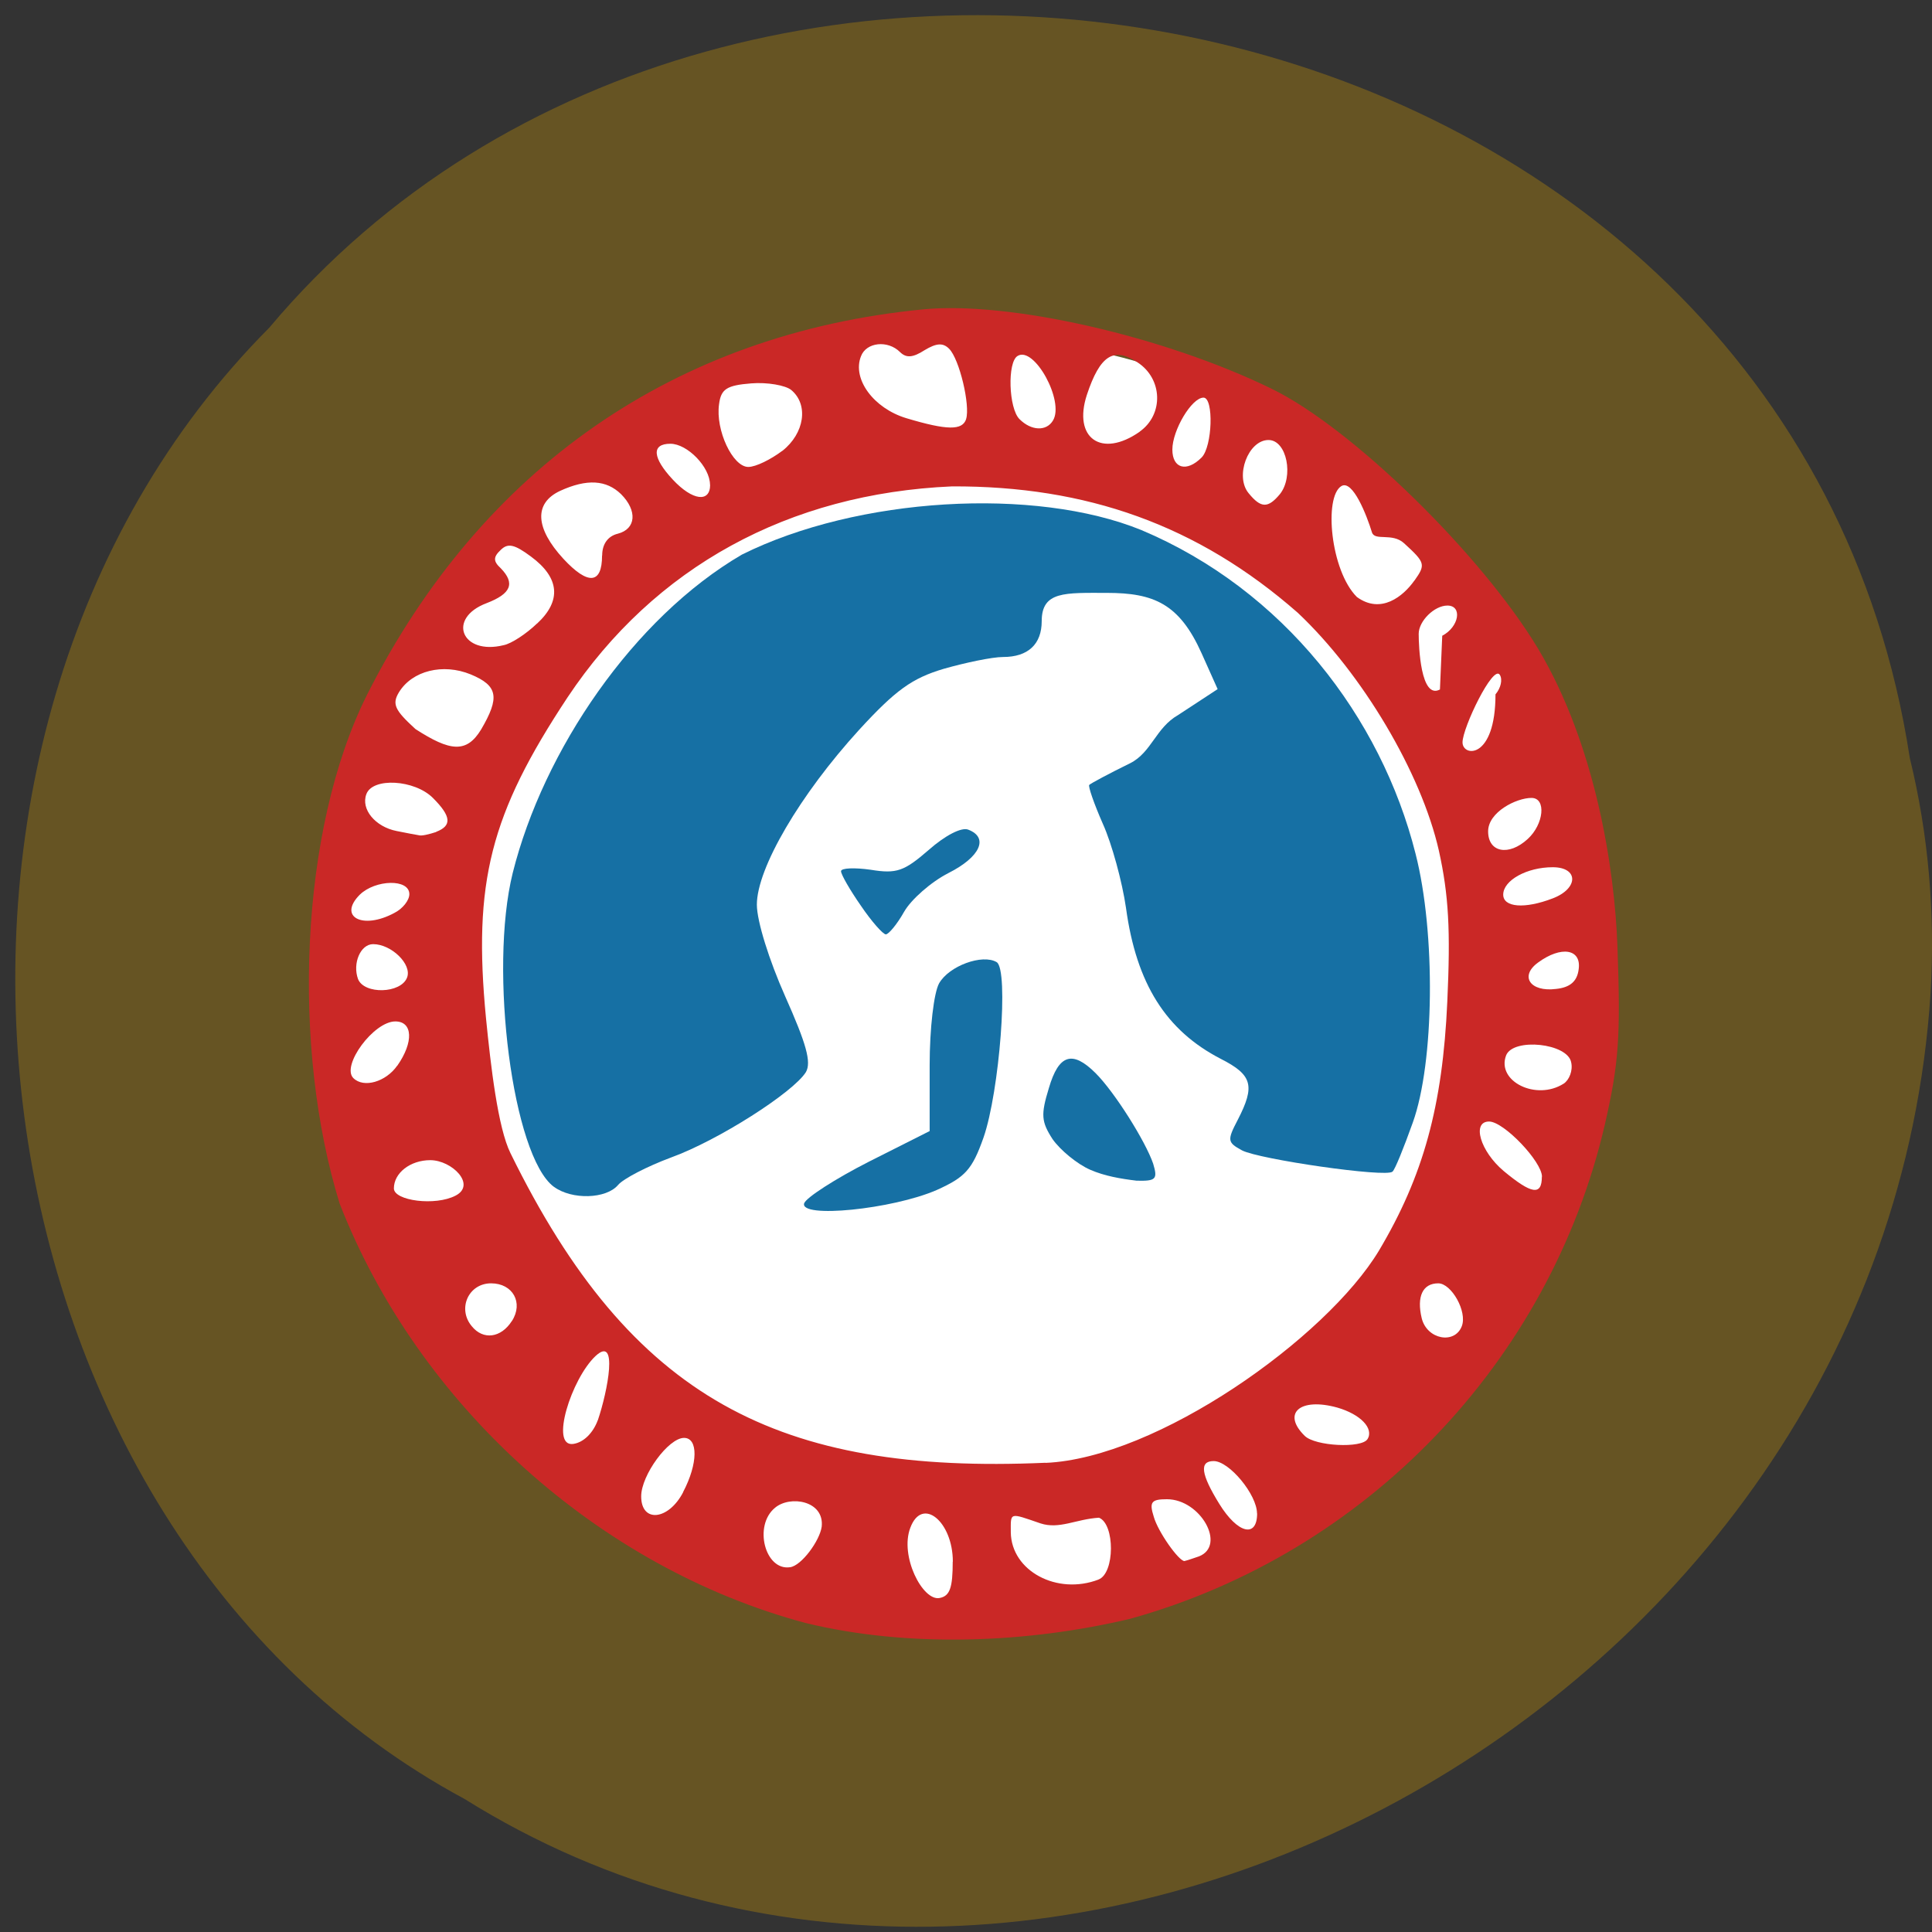 <svg xmlns="http://www.w3.org/2000/svg" viewBox="0 0 16 16"><rect x="0" y="0" width="16" height="16" fill="#333333" stroke="none"/><path d="m 15.816 6.277 c -0.984 -6.434 -9.727 -8.156 -13.586 -3.563 c -3.398 3.414 -2.551 9.941 1.617 12.184 c 4.785 2.992 11.758 -0.711 12.141 -6.672 c 0.039 -0.652 -0.016 -1.312 -0.172 -1.949" fill="#715b21" fill-opacity="0.835"/><path d="m 13.27 8.152 c 0 2.961 -2.371 5.359 -5.297 5.359 c -2.922 0 -5.293 -2.398 -5.293 -5.359 c 0 -2.961 2.371 -5.359 5.293 -5.359 c 2.926 0 5.297 2.398 5.297 5.359" fill="#fff"/><g fill="#1670a4"><path d="m 4.586 9.828 c -0.34 -0.254 -0.539 -1.793 -0.34 -2.598 c 0.254 -1.016 1 -2.113 1.898 -2.637 c 0.957 -0.477 2.426 -0.563 3.309 -0.203 c 1.176 0.496 1.984 1.547 2.27 2.68 c 0.168 0.656 0.156 1.73 -0.023 2.227 c -0.074 0.207 -0.148 0.391 -0.168 0.406 c -0.051 0.051 -1.105 -0.102 -1.246 -0.176 c -0.121 -0.066 -0.125 -0.082 -0.035 -0.254 c 0.145 -0.281 0.121 -0.371 -0.141 -0.504 c -0.453 -0.234 -0.699 -0.621 -0.785 -1.25 c -0.031 -0.215 -0.117 -0.531 -0.191 -0.695 c -0.074 -0.168 -0.125 -0.316 -0.113 -0.324 c 0.012 -0.012 0.164 -0.094 0.34 -0.18 c 0.176 -0.09 0.211 -0.293 0.395 -0.398 l 0.328 -0.215 l -0.133 -0.297 c -0.184 -0.41 -0.395 -0.5 -0.785 -0.5 c -0.344 0 -0.539 -0.016 -0.539 0.234 c 0 0.191 -0.113 0.297 -0.32 0.297 c -0.09 0 -0.313 0.047 -0.492 0.098 c -0.262 0.078 -0.398 0.176 -0.699 0.504 c -0.492 0.539 -0.848 1.148 -0.848 1.449 c 0 0.137 0.102 0.461 0.234 0.758 c 0.176 0.395 0.219 0.547 0.172 0.629 c -0.105 0.168 -0.727 0.566 -1.117 0.707 c -0.199 0.074 -0.395 0.176 -0.438 0.227 c -0.098 0.117 -0.383 0.125 -0.531 0.016"/><path d="m 7.129 7.5 c -0.09 -0.129 -0.164 -0.258 -0.164 -0.285 c 0 -0.027 0.113 -0.031 0.246 -0.012 c 0.215 0.035 0.277 0.012 0.48 -0.164 c 0.137 -0.121 0.273 -0.191 0.328 -0.168 c 0.172 0.066 0.098 0.227 -0.164 0.359 c -0.145 0.074 -0.309 0.219 -0.367 0.32 c -0.059 0.105 -0.129 0.188 -0.152 0.188 c -0.023 0 -0.117 -0.105 -0.207 -0.238"/><path d="m 6.66 9.965 c 0.016 -0.047 0.258 -0.203 0.535 -0.344 l 0.504 -0.254 v -0.543 c 0 -0.309 0.035 -0.602 0.078 -0.68 c 0.082 -0.145 0.359 -0.246 0.477 -0.176 c 0.102 0.063 0.023 1.074 -0.109 1.453 c -0.094 0.266 -0.152 0.328 -0.387 0.434 c -0.367 0.16 -1.141 0.238 -1.098 0.109"/><path d="m 9.03 9.688 c -0.109 -0.047 -0.25 -0.164 -0.313 -0.254 c -0.094 -0.145 -0.098 -0.203 -0.031 -0.422 c 0.082 -0.281 0.195 -0.316 0.387 -0.125 c 0.16 0.16 0.414 0.566 0.477 0.75 c 0.039 0.129 0.023 0.145 -0.137 0.141 c -0.133 -0.016 -0.266 -0.039 -0.383 -0.09"/></g><path d="m 6.672 13.441 c -1.711 -0.457 -3.207 -1.801 -3.859 -3.473 c -0.398 -1.285 -0.336 -3.09 0.227 -4.215 c 0.949 -1.879 2.555 -2.992 4.605 -3.191 c 0.715 -0.07 1.996 0.223 2.883 0.656 c 0.668 0.324 1.742 1.375 2.211 2.156 c 0.473 0.793 0.633 1.816 0.656 2.465 c 0.027 0.75 0.012 0.965 -0.105 1.477 c -0.457 1.965 -1.977 3.547 -3.93 4.09 c -0.855 0.203 -1.836 0.242 -2.688 0.035 m 1.219 -0.508 c 0 -0.332 -0.254 -0.543 -0.352 -0.281 c -0.09 0.234 0.102 0.609 0.242 0.582 c 0.086 -0.016 0.109 -0.086 0.109 -0.301 m 1.207 0.148 c 0.137 -0.051 0.137 -0.461 0.004 -0.512 c -0.191 0.012 -0.328 0.098 -0.484 0.047 c -0.262 -0.09 -0.246 -0.094 -0.246 0.074 c 0.004 0.32 0.383 0.523 0.727 0.391 m -2.293 -0.438 c 0.023 -0.215 -0.262 -0.262 -0.387 -0.156 c -0.18 0.148 -0.082 0.523 0.125 0.492 c 0.094 -0.012 0.246 -0.219 0.262 -0.336 m 3.125 0.246 c 0.227 -0.09 0.012 -0.473 -0.266 -0.473 c -0.129 0 -0.148 0.023 -0.109 0.145 c 0.035 0.125 0.207 0.367 0.254 0.367 c 0.047 -0.012 0.082 -0.027 0.121 -0.039 m 0.48 -0.355 c 0 -0.156 -0.23 -0.434 -0.359 -0.434 c -0.121 0 -0.105 0.109 0.047 0.355 c 0.152 0.246 0.313 0.285 0.313 0.078 m -4.754 -0.176 c 0.125 -0.238 0.125 -0.449 0.008 -0.449 c -0.129 0 -0.355 0.309 -0.355 0.484 c 0 0.223 0.227 0.199 0.348 -0.035 m 3 -0.242 c 0.922 -0.039 2.324 -1.031 2.762 -1.758 c 0.367 -0.617 0.527 -1.195 0.566 -2.063 c 0.027 -0.59 0.012 -0.879 -0.07 -1.25 c -0.145 -0.641 -0.633 -1.465 -1.168 -1.969 c -0.832 -0.73 -1.754 -1.051 -2.863 -1.047 c -1.355 0.059 -2.465 0.668 -3.184 1.746 c -0.641 0.969 -0.785 1.531 -0.676 2.66 c 0.039 0.391 0.098 0.906 0.203 1.117 c 1 2.039 2.223 2.66 4.43 2.563 m -3.707 -0.352 c 0.082 -0.242 0.172 -0.711 -0.02 -0.531 c -0.199 0.188 -0.379 0.754 -0.184 0.727 c 0.086 -0.012 0.164 -0.09 0.203 -0.195 m 6.375 0.156 c 0.055 -0.09 -0.059 -0.207 -0.25 -0.262 c -0.309 -0.086 -0.461 0.047 -0.27 0.234 c 0.086 0.086 0.473 0.105 0.52 0.027 m -7.086 -0.977 c 0.098 -0.152 0.008 -0.313 -0.172 -0.313 c -0.188 0 -0.281 0.211 -0.16 0.355 c 0.094 0.117 0.242 0.098 0.332 -0.043 m 7.867 0.043 c 0.047 -0.121 -0.086 -0.355 -0.195 -0.355 c -0.129 0 -0.18 0.109 -0.137 0.289 c 0.043 0.176 0.273 0.219 0.332 0.066 m -8.332 -1.082 c 0.172 -0.09 -0.031 -0.293 -0.211 -0.293 c -0.164 0 -0.301 0.105 -0.301 0.234 c 0 0.102 0.344 0.148 0.512 0.059 m 8.996 -0.156 c 0 -0.125 -0.316 -0.457 -0.438 -0.457 c -0.145 0 -0.074 0.246 0.121 0.41 c 0.23 0.191 0.316 0.207 0.316 0.047 m 0.18 -0.77 c 0.047 -0.031 0.078 -0.109 0.063 -0.176 c -0.027 -0.16 -0.48 -0.207 -0.539 -0.059 c -0.082 0.215 0.25 0.379 0.477 0.234 m -9.66 -0.148 c 0.137 -0.195 0.129 -0.367 -0.016 -0.367 c -0.18 0 -0.449 0.367 -0.348 0.469 c 0.086 0.086 0.27 0.031 0.363 -0.102 m 0.082 -0.73 c 0.043 -0.109 -0.129 -0.277 -0.281 -0.277 c -0.105 0 -0.172 0.16 -0.125 0.289 c 0.051 0.129 0.355 0.121 0.406 -0.012 m 9.703 -0.07 c 0.023 -0.168 -0.145 -0.195 -0.336 -0.055 c -0.156 0.113 -0.066 0.246 0.148 0.219 c 0.117 -0.012 0.176 -0.063 0.188 -0.164 m -9.809 -0.465 c 0.07 -0.035 0.125 -0.105 0.125 -0.156 c 0 -0.129 -0.281 -0.121 -0.41 0.004 c -0.184 0.184 0.023 0.293 0.285 0.152 m 9.594 -0.121 c 0.215 -0.082 0.215 -0.258 0 -0.258 c -0.215 0 -0.41 0.109 -0.41 0.227 c 0 0.105 0.176 0.121 0.41 0.031 m -0.207 -0.492 c 0.133 -0.121 0.156 -0.34 0.031 -0.34 c -0.125 0 -0.359 0.117 -0.359 0.277 c 0 0.176 0.172 0.207 0.328 0.063 m -9.04 -0.059 c 0.133 -0.051 0.125 -0.129 -0.027 -0.281 c -0.152 -0.152 -0.5 -0.172 -0.551 -0.031 c -0.047 0.125 0.074 0.27 0.25 0.305 c 0.078 0.016 0.16 0.031 0.184 0.035 c 0.023 0.008 0.086 -0.008 0.145 -0.027 m 0.371 -0.848 c 0.156 -0.266 0.141 -0.363 -0.086 -0.457 c -0.23 -0.094 -0.484 -0.031 -0.594 0.148 c -0.059 0.098 -0.035 0.148 0.137 0.305 c 0.285 0.184 0.422 0.203 0.543 0.004 m 8.402 -0.293 c 0.043 -0.051 0.059 -0.121 0.035 -0.16 c -0.055 -0.09 -0.309 0.438 -0.309 0.559 c 0 0.121 0.273 0.145 0.273 -0.398 m -7.937 -0.586 c 0.203 -0.188 0.188 -0.379 -0.051 -0.555 c -0.137 -0.102 -0.191 -0.113 -0.25 -0.055 c -0.063 0.059 -0.063 0.094 0 0.152 c 0.121 0.125 0.086 0.211 -0.117 0.289 c -0.332 0.125 -0.207 0.434 0.141 0.348 c 0.063 -0.012 0.188 -0.094 0.277 -0.18 m 7.496 0.102 c 0.141 -0.074 0.168 -0.25 0.043 -0.25 c -0.109 0 -0.238 0.129 -0.238 0.234 c 0 0.102 0.016 0.547 0.176 0.461 m -0.211 -0.902 c 0.094 -0.133 0.09 -0.148 -0.086 -0.309 c -0.098 -0.09 -0.242 -0.016 -0.266 -0.09 c -0.043 -0.141 -0.16 -0.441 -0.254 -0.383 c -0.145 0.09 -0.09 0.699 0.129 0.918 c 0.199 0.145 0.383 -0.004 0.477 -0.137 m -6.727 -0.207 c 0 -0.094 0.047 -0.16 0.129 -0.18 c 0.152 -0.039 0.164 -0.191 0.027 -0.328 c -0.121 -0.117 -0.281 -0.129 -0.504 -0.027 c -0.219 0.102 -0.207 0.309 0.027 0.563 c 0.203 0.219 0.32 0.211 0.32 -0.027 m 5.613 -0.508 c 0.117 -0.145 0.059 -0.449 -0.094 -0.449 c -0.168 0 -0.281 0.301 -0.164 0.441 c 0.102 0.125 0.16 0.125 0.258 0.008 m -4.719 -0.078 c 0 -0.148 -0.188 -0.34 -0.328 -0.34 c -0.16 0 -0.148 0.117 0.02 0.297 c 0.164 0.176 0.309 0.191 0.309 0.043 m 0.598 -0.281 c 0.184 -0.145 0.219 -0.383 0.074 -0.504 c -0.047 -0.039 -0.199 -0.066 -0.332 -0.055 c -0.203 0.016 -0.25 0.047 -0.266 0.172 c -0.031 0.215 0.113 0.52 0.242 0.52 c 0.063 0 0.188 -0.063 0.281 -0.133 m 3.473 0.055 c 0.09 -0.09 0.102 -0.496 0.016 -0.496 c -0.098 0 -0.258 0.27 -0.258 0.43 c 0 0.156 0.117 0.191 0.242 0.066 m -0.512 -0.215 c 0.199 -0.141 0.191 -0.438 -0.02 -0.574 c -0.195 -0.129 -0.309 -0.059 -0.418 0.27 c -0.117 0.359 0.121 0.527 0.438 0.305 m -1.438 -0.105 c 0.035 -0.113 -0.055 -0.496 -0.141 -0.582 c -0.051 -0.051 -0.105 -0.047 -0.203 0.012 c -0.098 0.063 -0.152 0.066 -0.203 0.016 c -0.102 -0.102 -0.281 -0.082 -0.324 0.035 c -0.074 0.188 0.105 0.43 0.375 0.512 c 0.34 0.102 0.465 0.102 0.496 0.008 m 0.719 0.012 c 0.098 -0.16 -0.156 -0.621 -0.293 -0.535 c -0.086 0.051 -0.074 0.434 0.016 0.523 c 0.098 0.098 0.223 0.102 0.277 0.012" fill="#ca2826"/></svg>